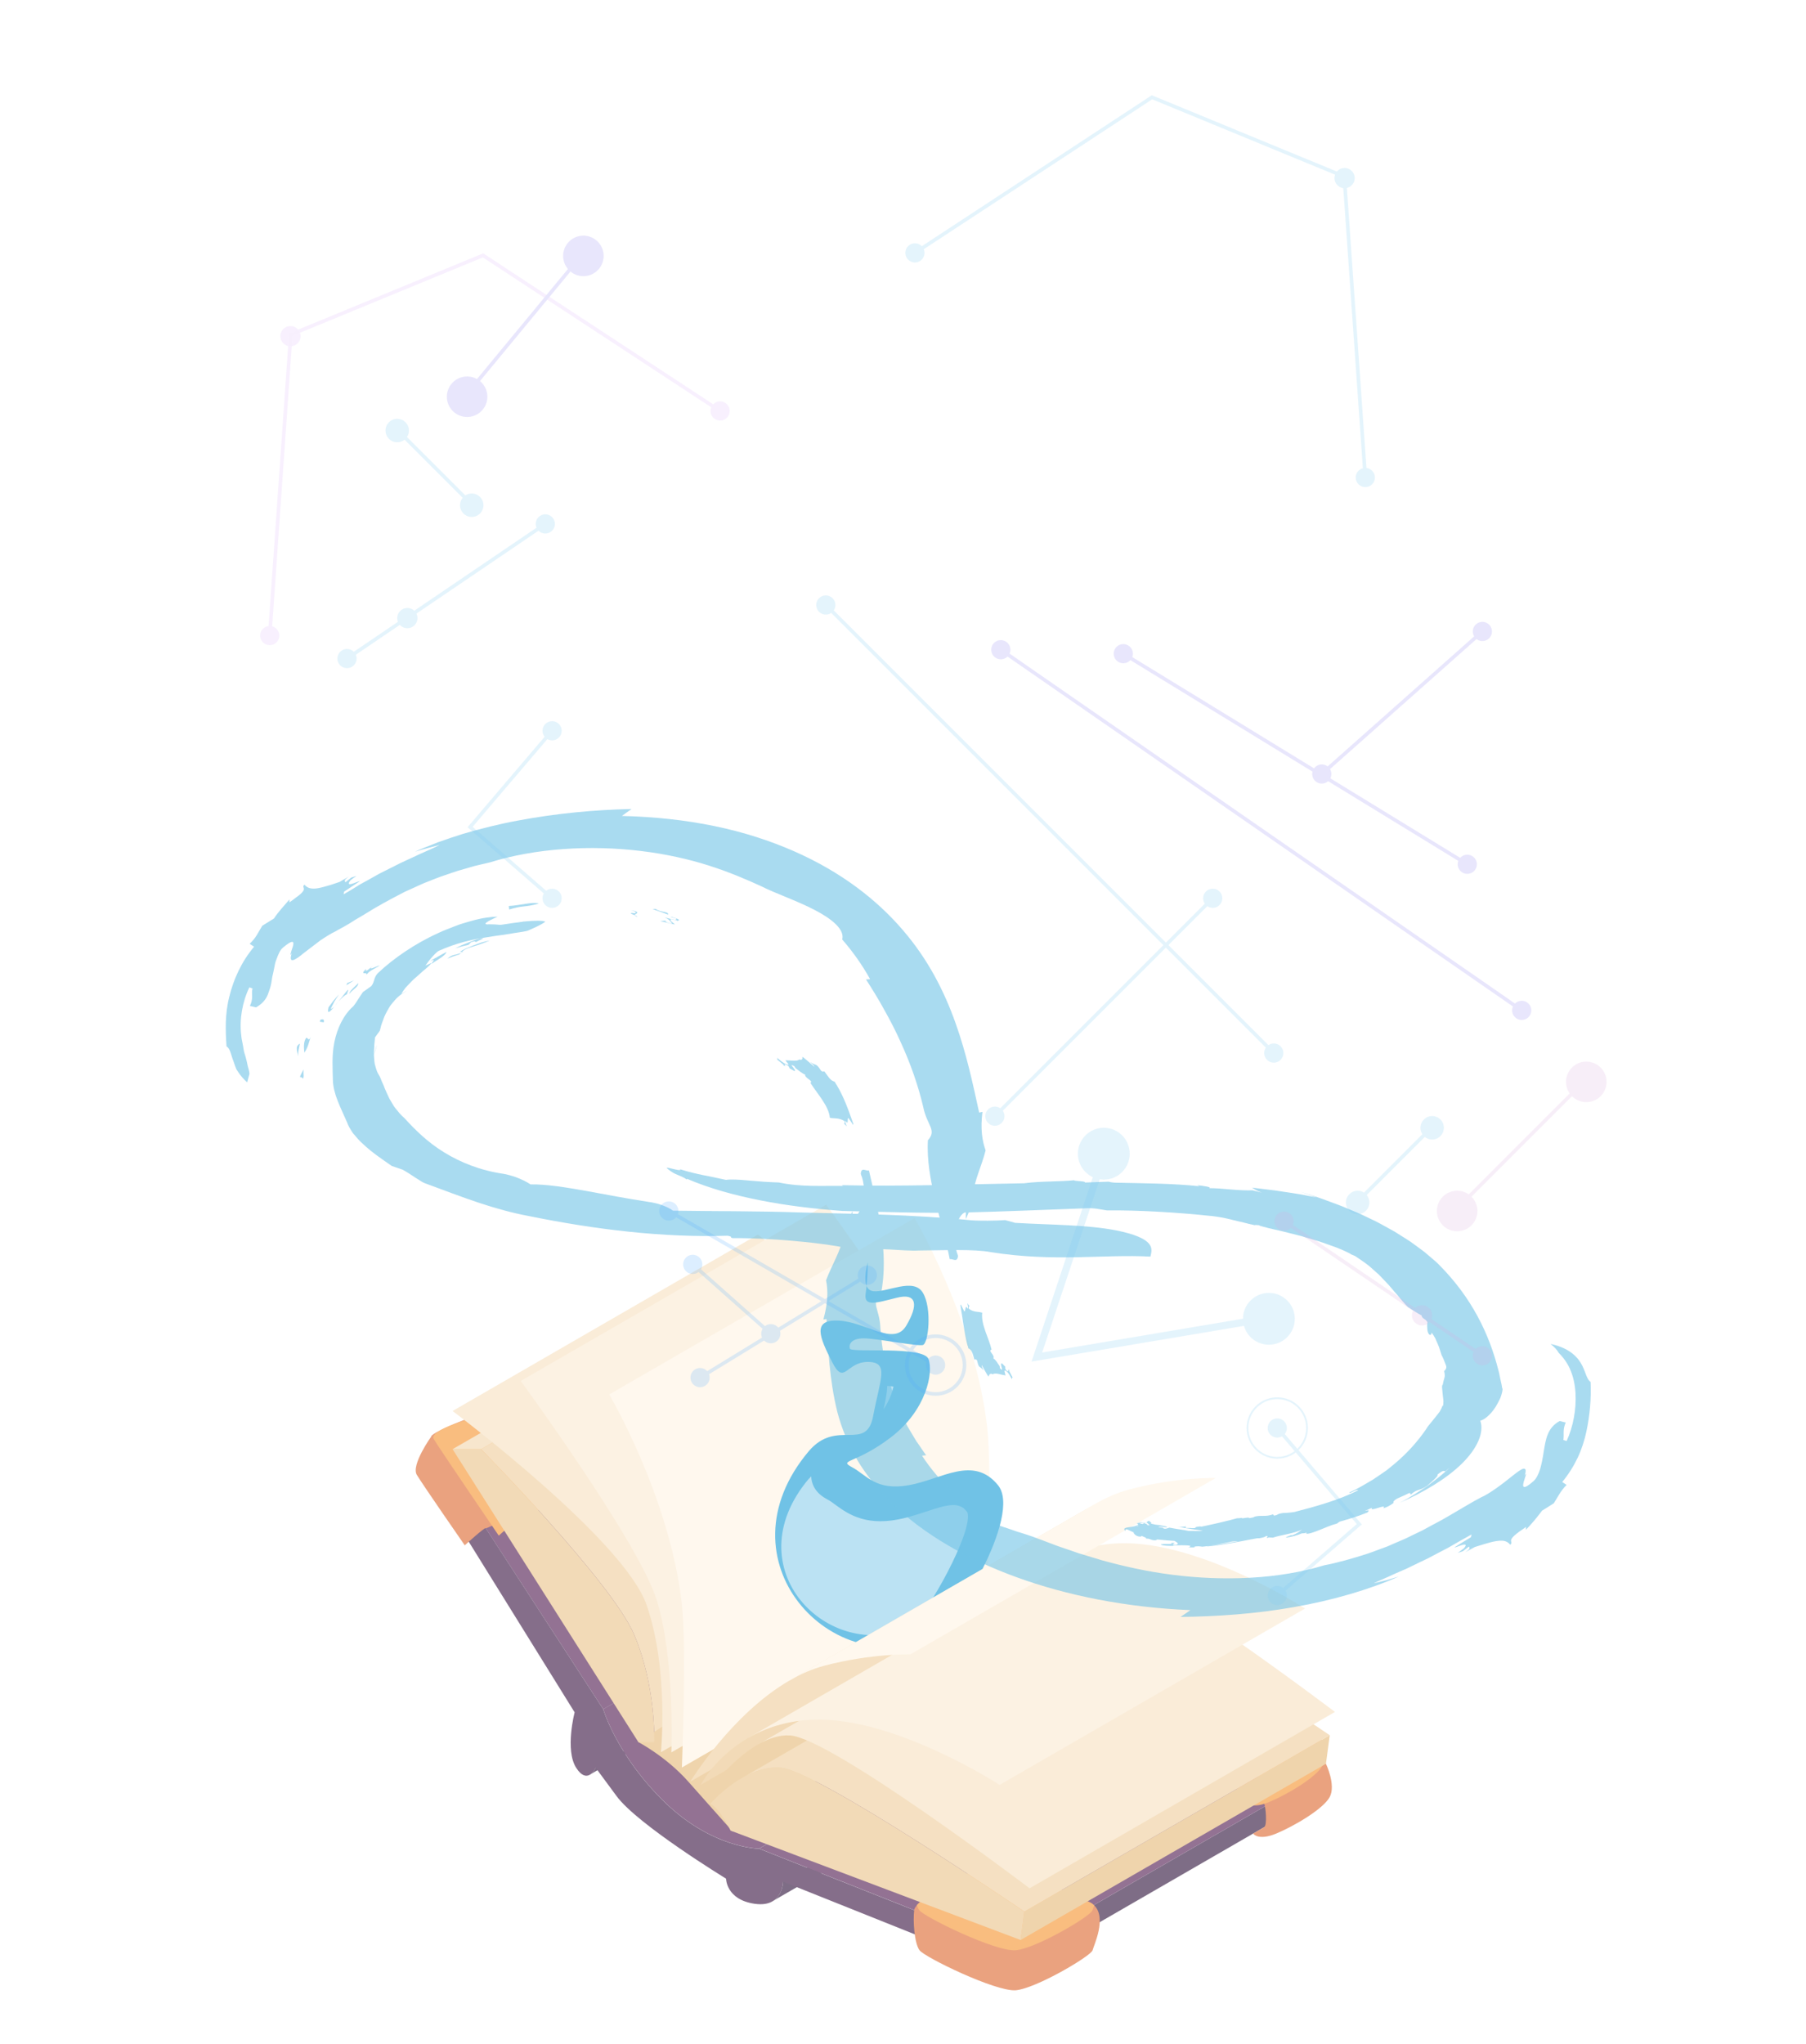 <svg width="501" height="567" viewBox="0 0 501 567" fill="none" xmlns="http://www.w3.org/2000/svg">
<g opacity="0.68" filter="url(#filter0_f_2058_204)">
<g clip-path="url(#clip0_2058_204)">
<path d="M163.615 492.226C164.634 491.637 165.251 490.296 165.251 490.296L249.962 441.377C249.962 441.377 249.346 442.717 248.327 443.307L163.615 492.226Z" fill="#42294D"/>
<path d="M214.281 527.341C217.23 525.653 217.23 521.873 217.23 521.873L301.942 472.954C301.942 472.954 301.942 476.706 298.993 478.422L214.281 527.341Z" fill="#42294D"/>
<path d="M280.63 547.258L281.729 540.932L366.441 492.039L365.342 498.338L280.63 547.258Z" fill="#42294D"/>
<path d="M281.729 540.931L210.583 512.732L295.294 463.84L366.441 492.039L281.729 540.931Z" fill="#603060"/>
<path d="M210.582 512.733C210.582 512.733 197.688 512.733 184.391 499.839C171.095 486.946 167.342 474.053 167.342 474.053L252.053 425.133C252.053 425.133 255.806 438.027 269.103 450.92C282.399 463.813 295.294 463.813 295.294 463.813L210.582 512.733Z" fill="#603060"/>
<path d="M167.342 474.079L121.179 402.992L205.891 354.073L252.053 425.16L167.342 474.079Z" fill="#603060"/>
<path d="M280.63 547.258L217.231 521.9C217.231 521.9 217.231 525.653 214.282 527.368C213.129 528.038 211.547 528.36 209.322 528.038C201.414 526.886 201.414 521.069 201.414 521.069C201.414 521.069 176.885 506.085 171.068 498.204L165.251 490.323C164.929 491.02 162.785 494.907 159.836 490.323C156.673 485.364 159.407 474.937 159.407 474.937L118.284 408.675L121.206 402.992L167.342 474.079C167.342 474.079 171.095 486.973 184.391 499.866C197.688 512.759 210.582 512.759 210.582 512.759L281.729 540.958L280.63 547.258Z" fill="#4C2B53"/>
<path d="M303.095 540.932C302.666 542.513 287.305 551.6 281.729 552.029C276.18 552.431 256.53 542.888 255.083 540.932C253.635 538.975 253.233 532.676 253.608 529.781C253.662 529.352 253.957 528.896 254.413 528.387C257.04 525.438 265.27 521.471 265.27 521.471L276.073 515.44C303.631 528.762 302.103 527.047 303.551 528.494C307.089 531.979 303.443 539.511 303.095 540.932Z" fill="#E07743"/>
<path d="M303.524 528.494C303.31 529.111 303.149 529.566 303.068 529.834C302.639 531.443 287.279 540.53 281.703 540.932C276.154 541.361 256.504 531.764 255.029 529.834C254.761 529.486 254.52 528.977 254.359 528.387C256.986 525.438 265.216 521.471 265.216 521.471L276.02 515.44C303.578 528.762 302.05 527.047 303.497 528.494H303.524Z" fill="#F69E44"/>
<path d="M339.258 494.183C339.258 494.183 350.276 499.437 350.678 500.161C351.08 500.885 351.616 506.246 350.678 506.809C349.74 507.345 347.622 508.578 347.622 508.578C347.622 508.578 349.016 510.642 354.002 508.578C358.988 506.514 367.111 501.742 368.88 498.419C370.65 495.095 367.835 489.224 367.835 489.224C367.835 489.224 349.257 477.269 345.906 479.923C342.555 482.577 339.258 494.21 339.258 494.21V494.183Z" fill="#E07743"/>
<path d="M337.274 485.445C337.274 485.445 348.292 490.699 348.694 491.423C349.096 492.146 349.633 497.507 348.694 498.07C347.756 498.633 345.638 499.839 345.638 499.839C345.638 499.839 347.032 501.903 352.018 499.839C357.005 497.775 365.127 493.004 366.897 489.68C368.666 486.356 365.851 480.486 365.851 480.486C365.851 480.486 347.273 468.531 343.923 471.185C340.572 473.838 337.274 485.472 337.274 485.472V485.445Z" fill="#F69E44"/>
<path d="M119.651 398.409C119.651 398.409 113.968 406.316 115.63 409.077C117.292 411.838 128.927 428.618 128.927 428.618C128.927 428.618 134.503 423.525 134.717 423.873C134.932 424.222 151.231 415.993 151.231 415.993C151.231 415.993 138.202 393.396 136.406 392.163C134.61 390.903 119.625 397.283 119.625 398.409H119.651Z" fill="#E07743"/>
<path d="M133.109 392.779C133.109 392.779 118.687 396.398 120.349 399.186C122.011 401.947 138.363 425.937 138.363 425.937C138.363 425.937 143.939 420.844 144.154 421.193C144.368 421.541 160.667 413.312 160.667 413.312C160.667 413.312 147.639 390.715 145.843 389.482C144.046 388.222 133.082 391.68 133.082 392.779H133.109Z" fill="#F69E44"/>
<path d="M181.47 483.22C181.47 483.22 182.086 467.834 175.867 453.279C169.621 438.723 133.458 401.947 133.458 401.947L218.169 353.054C218.169 353.054 254.332 389.858 260.579 404.386C266.825 418.914 266.181 434.327 266.181 434.327L181.47 483.247V483.22Z" fill="#F0D2A5"/>
<path d="M133.458 401.947H125.549L210.261 353.054H218.169L133.458 401.947Z" fill="#F3DBB6"/>
<path d="M197.018 470.192L177.127 483.22C177.127 483.22 184.821 487.241 190.959 494.183C197.098 501.099 203.184 507.934 203.184 507.934L284.169 459.122L263.554 438.509L197.018 470.219V470.192Z" fill="#E8C085"/>
<path d="M181.47 483.22H177.1L125.549 401.947H133.458C133.458 401.947 169.621 438.75 175.867 453.279C182.113 467.834 181.47 483.22 181.47 483.22Z" fill="#ECC995"/>
<path d="M183.346 486.008C183.346 486.008 185.625 463.304 179.379 445.184C173.133 427.037 125.549 391.359 125.549 391.359L210.261 342.439C210.261 342.439 257.844 378.144 264.09 396.264C270.336 414.411 268.058 437.088 268.058 437.088L183.346 486.008Z" fill="#F7E3C6"/>
<path d="M186.241 486.008C186.241 486.008 187.287 459.739 182.086 443.522C176.886 427.305 144.449 383.022 144.449 383.022L229.187 334.13C229.187 334.13 261.624 378.412 266.825 394.629C272.025 410.846 270.98 437.115 270.98 437.115L186.268 486.035L186.241 486.008Z" fill="#FBECD6"/>
<path d="M169.004 386.775C169.004 386.775 185.839 415.242 189.163 444.969C190.504 457.031 189.163 490.243 189.163 490.243L273.875 441.323C273.875 441.323 275.215 408.112 273.875 396.049C270.551 366.323 253.716 337.855 253.716 337.855L169.004 386.775Z" fill="#FFF5E6"/>
<g clip-path="url(#clip1_2058_204)">
<path d="M224.357 402.513C232.111 393.346 240.328 402.913 242.235 392.689C244.141 382.464 246.794 377.752 240.715 377.752C234.635 377.752 234.249 384.492 230.823 377.752C227.396 371.012 225.104 365.871 232.729 366.3C240.328 366.7 247.954 373.468 251.38 367.728C254.806 361.987 254.42 358.503 248.727 359.96C243.008 361.388 239.556 362.587 240.148 358.703C240.741 354.819 240.741 350.135 240.741 350.135C240.741 350.135 238.448 357.703 242.261 358.132C246.073 358.56 253.389 354.248 255.991 358.532C258.619 362.844 257.563 372.669 255.991 373.068C254.42 373.468 243.162 371.212 239.659 371.212C236.155 371.212 235.408 372.84 235.769 374.068C236.129 375.296 256.171 373.24 257.563 376.924C258.979 380.608 257.073 391.061 247.181 398.629C237.289 406.197 232.394 404.798 236.439 406.997C240.483 409.196 242.982 413.566 252.127 411.938C261.246 410.31 270.005 403.541 276.857 411.938C283.71 420.334 264.338 451.635 259.237 453.977C230.848 467.029 198.828 432.786 224.357 402.513Z" fill="#2DA6DA"/>
<path d="M224.434 410.139C224.641 409.91 224.847 409.682 225.027 409.482C225.207 413.566 228.453 415.336 229.715 415.993C232.343 417.421 236.156 421.934 244.219 421.934C248.675 421.934 252.668 420.649 256.79 419.306C259.65 418.364 262.355 417.45 264.441 417.45C265.806 417.45 267.017 417.793 268.357 419.449C270.134 424.475 257.383 447.666 252.591 451.293C229.896 461.488 203.362 435.042 224.409 410.11L224.434 410.139ZM245.12 390.833C245.636 388.548 246.074 386.406 246.125 384.407C246.743 384.435 247.31 384.492 247.851 384.578C247.542 386.12 246.769 388.376 245.12 390.861V390.833Z" fill="white" fill-opacity="0.53"/>
</g>
<path d="M219.053 466.092C202.942 475.393 191.469 494.184 191.469 494.184L276.18 445.264C276.18 445.264 287.654 426.501 303.765 417.199L219.053 466.119V466.092Z" fill="#F0D2A5"/>
<path d="M283.123 538.09L284.168 530.209L368.88 481.29L367.835 489.198L283.123 538.09Z" fill="#E8C085"/>
<path d="M284.169 530.21C284.169 530.21 226.801 491.128 216.614 490.297C212.7 489.975 208.92 491.369 205.757 493.192L290.468 444.272C293.658 442.45 297.438 441.056 301.325 441.377C311.512 442.208 368.88 481.29 368.88 481.29L284.169 530.21Z" fill="#F0D2A5"/>
<path d="M283.123 538.09L202.674 507.747C202.674 507.747 199.886 501.903 197.071 500.268C197.071 500.268 200.637 496.14 205.757 493.192C208.947 491.369 212.727 489.975 216.614 490.297C226.801 491.128 284.169 530.21 284.169 530.21L283.123 538.117V538.09Z" fill="#ECC995"/>
<path d="M207.553 482.04C198.278 487.402 194.364 495.068 194.364 495.068L279.075 446.148C279.075 446.148 282.989 438.482 292.265 433.121L207.553 482.04Z" fill="#ECC995"/>
<path d="M210.234 483.864C202.326 488.421 196.026 497.561 196.026 497.561L280.738 448.642C280.738 448.642 287.064 439.501 294.946 434.944L210.234 483.864Z" fill="#E8C085"/>
<path d="M285.617 523.75C285.617 523.75 230.527 481.96 219.107 481.344C216.105 481.183 213.076 482.228 210.261 483.864L294.973 434.944C297.787 433.309 300.817 432.264 303.819 432.424C315.239 433.041 370.328 474.83 370.328 474.83L285.617 523.75Z" fill="#F7E3C6"/>
<path d="M277.306 495.068C277.306 495.068 248.193 476.143 225.675 476.974C218.169 477.242 212.19 479.36 207.553 482.04L292.264 433.121C296.902 430.441 302.88 428.35 310.386 428.055C332.904 427.224 362.017 446.148 362.017 446.148L277.306 495.068Z" fill="#FBECD6"/>
<path d="M252.563 458.854C252.563 458.854 241.545 458.586 228.651 462.017C225.3 462.902 222.083 464.323 219.027 466.092L303.738 417.172C306.794 415.403 310.011 413.983 313.362 413.098C326.257 409.667 337.274 409.935 337.274 409.935L252.563 458.854Z" fill="#FFF5E6"/>
</g>
<g opacity="0.6">
<g clip-path="url(#clip2_2058_204)">
<path d="M135.421 256.359C136.807 256.368 137.6 256.388 138.849 256.526C140.737 256.216 143.449 255.86 145.813 255.558C148.228 255.334 150.365 255.291 151.252 255.608C151.246 255.787 150.051 256.448 148.831 257.045C148.22 257.349 147.56 257.613 147.035 257.857C146.51 258.102 146.076 258.265 145.848 258.279C144.739 258.49 143.684 258.66 142.674 258.795C141.683 258.977 140.734 259.134 139.789 259.27C138.861 259.416 137.88 259.494 136.997 259.653C136.077 259.804 135.168 259.948 134.259 260.092C130.537 260.681 126.635 261.567 121.836 263.675C121.383 263.839 120.778 264.451 120.079 265.215C119.743 265.605 119.336 266.015 119.006 266.469C118.684 266.928 118.352 267.393 118.004 267.838C118.004 267.838 118.841 267.481 119.769 267.043C119.276 267.659 118.611 268.297 117.812 268.943C117.395 269.262 117.018 269.616 116.631 269.976C116.235 270.332 115.818 270.699 115.401 271.067C114.495 271.785 113.826 272.591 113.072 273.348C112.291 274.101 111.809 274.906 111.349 275.65C112.259 275.105 112.259 275.105 112.925 274.808C111.97 275.291 110.961 275.961 110.108 276.795C109.7 277.216 109.304 277.669 108.915 278.138C108.515 278.612 108.13 279.108 107.863 279.623C107.253 280.658 106.654 281.735 106.318 282.807C106.132 283.344 105.901 283.867 105.756 284.38C105.63 284.891 105.496 285.398 105.369 285.871C105.127 286.255 104.876 286.585 104.641 286.887C104.432 287.192 104.22 287.471 104.016 287.755C103.998 288.633 103.804 289.506 103.816 290.377C103.79 291.25 103.649 292.141 103.752 293.028C103.817 293.917 103.829 294.837 104.135 295.743C104.254 296.201 104.408 296.668 104.574 297.128C104.748 297.593 105.036 298.052 105.313 298.516C105.518 298.914 105.69 299.342 105.849 299.786C106.057 300.223 106.26 300.681 106.459 301.161C106.79 302.13 107.286 303.122 107.763 304.164C107.962 304.692 108.317 305.189 108.603 305.707C108.918 306.218 109.192 306.753 109.577 307.242C110.365 308.221 111.104 309.219 112.173 310.104C115.143 313.364 118.595 316.804 123.206 319.624C127.77 322.441 133.348 324.664 139.582 325.562C140.093 325.638 140.677 325.769 141.3 325.946C141.935 326.106 142.607 326.323 143.282 326.567C144.608 327.089 146.014 327.73 147.17 328.507C151.729 328.45 157.009 329.333 162.633 330.329C168.217 331.339 174.213 332.501 179.482 333.292C181.44 333.547 182.945 333.966 184.094 334.434C185.274 334.884 186.098 335.384 186.704 335.795C197.962 335.968 210.122 335.883 221.934 336.291C237.066 336.705 252.631 336.811 269.347 338.456C271.653 338.656 276.334 338.597 278.845 338.416C279.771 338.671 280.698 338.926 281.616 339.176C291.558 339.757 301.363 339.676 309.541 341.246C312.334 341.8 314.358 342.397 315.813 343.03C317.28 343.646 318.172 344.282 318.707 344.919C319.77 346.178 319.405 347.403 319.142 348.54C312.74 348.178 305.95 348.577 298.714 348.706C291.462 348.826 283.748 348.704 274.946 347.309C270.168 346.399 261.941 346.808 255.22 346.845C249.423 347.1 243.881 345.774 238.351 346.985C232.139 345.09 215.739 343.36 203.185 343.399C202.275 343.154 203.494 343.055 201.846 342.748C183.854 343.322 164.951 340.998 146.761 337.298C142.105 336.435 137.366 335.122 132.633 333.534C127.892 331.94 123.108 330.127 118.107 328.274C117.011 328.019 113.994 325.644 111.65 324.413C110.664 324.075 109.657 323.749 108.684 323.394C105.99 321.535 103.06 319.539 100.837 317.428C99.653 316.404 98.765 315.308 97.915 314.306C97.198 313.247 96.601 312.246 96.289 311.324C94.46 307.093 92.422 303.422 92.343 299.507C92.299 296.587 91.986 292.817 92.765 289.021C93.532 285.243 95.291 281.477 98.024 279.089C98.58 278.485 99.751 276.473 100.675 275.169C101.446 274.617 102.217 274.064 103.007 273.511C103.998 272.246 103.61 271.182 104.827 269.914C109.051 265.905 115.121 261.708 121.523 258.822C122.281 258.433 123.101 258.116 123.894 257.795C124.695 257.479 125.475 257.175 126.245 256.877C127.739 256.268 129.321 255.842 130.737 255.444C133.559 254.615 136.144 254.283 138.037 254.244C137.029 254.757 133.117 256.392 135.366 256.4L135.421 256.359Z" fill="#2DA6DA"/>
<path d="M184.804 255.367C184.119 255.616 185.484 256.027 186.442 256.167C185.988 255.649 185.896 255.146 184.399 254.44L187.038 255.16C189.281 254.703 184.525 254.318 186.485 254.367C187.95 254.799 189 255.198 187.859 255.427C187.814 255.17 187.038 255.16 186.21 254.877C185.561 255.378 186.79 255.917 187.228 256.425C185.85 256.128 184.539 255.773 183.15 255.482C183.738 255.396 184.243 255.408 184.804 255.367Z" fill="#2DA6DA"/>
<path d="M175.097 253.206C175.437 253.244 175.781 253.26 176.106 253.326C176.427 253.17 176.371 253.016 176.128 252.864C175.875 252.718 175.409 252.607 174.944 252.484C175.491 252.569 175.9 252.635 176.185 252.714C176.457 252.811 176.62 252.892 176.709 252.968C176.886 253.119 176.758 253.252 176.583 253.382C176.216 253.633 175.664 253.873 176.758 254.286C176.878 254.148 176.335 253.944 175.812 253.739C175.296 253.539 174.781 253.388 175.106 253.21L175.097 253.206Z" fill="#2DA6DA"/>
<path d="M181.889 252.114C183.226 253.117 185.628 252.764 185.322 253.683C183.958 253.163 182.527 252.653 181.039 252.146C181.336 252.111 181.606 252.121 181.88 252.109L181.889 252.114Z" fill="#2DA6DA"/>
<path d="M145.305 255.52C143.812 256.215 144.573 255.864 141.878 256.522L145.695 255.49L145.303 255.531L145.305 255.52Z" fill="#2DA6DA"/>
<path d="M102.531 294.513C102.901 293.802 103.286 293.16 103.61 292.447C103.944 291.727 104.322 290.924 104.47 289.902C104.453 290.926 103.881 291.959 103.515 292.794C103.112 293.631 102.651 294.278 102.531 294.513Z" fill="#2DA6DA"/>
<path d="M108.391 314.842C107.914 314.981 108.424 315.604 107.34 314.893C107.186 314.426 108.757 314.494 106.863 313.51C107.318 313.979 107.886 314.393 108.391 314.842Z" fill="#2DA6DA"/>
<path d="M107.824 317.228L108.026 318.33C108.157 318.284 108.15 317.83 107.824 317.228Z" fill="#2DA6DA"/>
<path d="M128.48 263.995L128.153 263.988C128.052 264.076 127.956 264.19 127.863 264.283C128.057 264.2 128.251 264.117 128.489 263.999L128.48 263.995Z" fill="#2DA6DA"/>
<path d="M124.085 265.897C124.631 265.69 125.152 265.467 125.704 265.275L127.422 264.722C127.568 264.55 127.723 264.421 127.873 264.276C126.87 264.719 126.391 264.771 125.91 264.883C125.674 264.941 125.436 265.01 125.136 265.154C124.862 265.312 124.529 265.534 124.096 265.891L124.085 265.897Z" fill="#2DA6DA"/>
<path d="M127.566 263.966L128.153 263.988C129.073 263.145 130.21 262.84 131.424 262.47C132.031 262.286 132.677 262.099 133.374 261.832C134.081 261.571 134.93 261.295 135.83 260.854C135.018 261.03 134.221 261.226 133.428 261.45C132.686 261.703 131.951 261.971 131.251 262.249C130.551 262.526 129.87 262.802 129.236 263.08C128.626 263.374 128.089 263.684 127.564 263.977L127.566 263.966Z" fill="#2DA6DA"/>
<path d="M129.945 262.066L130.716 261.319C131.755 260.934 131.905 261.179 131.984 261.309C132.584 260.962 133.261 260.659 133.938 260.357C134.167 259.99 132.541 260.353 130.81 261.069C129.929 261.412 128.974 261.798 128.139 262.143C127.322 262.498 126.672 262.853 126.261 263.042L128.068 262.516C128.699 262.357 129.325 262.219 129.954 262.071L129.945 262.066Z" fill="#2DA6DA"/>
<path d="M149.446 250.623C149.446 250.623 149.376 250.644 149.336 250.657C149.376 250.644 149.414 250.641 149.454 250.628L149.446 250.623Z" fill="#2DA6DA"/>
<path d="M141.141 251.291L141.246 252.265C142.95 251.74 144.017 251.553 145.147 251.427C146.286 251.306 147.446 251.172 149.346 250.651C149.386 250.638 149.416 250.631 149.456 250.617C147.805 250.029 144.233 251.155 141.151 251.285L141.141 251.291Z" fill="#2DA6DA"/>
<path d="M119.824 267.294C120.311 266.906 120.85 266.585 121.35 266.277C121.83 265.971 122.26 265.683 122.631 265.411C123.36 264.883 123.762 264.397 123.879 264.027C123.055 264.415 122.351 264.86 121.578 265.277C120.83 265.709 120.02 266.118 119.289 266.56C121.421 265.758 119.657 266.845 119.816 267.289L119.824 267.294Z" fill="#2DA6DA"/>
<path d="M114.176 268.839C114.689 268.308 115.385 267.858 115.975 267.371L114.712 267.846C114.828 267.974 114.613 268.264 114.176 268.839Z" fill="#2DA6DA"/>
<path d="M114.711 267.846C114.604 267.723 114.093 267.842 113.369 268.397C113.782 268.198 114.256 268.022 114.711 267.846Z" fill="#2DA6DA"/>
<path d="M117.745 264.573C115.528 265.082 116.662 265.481 114.22 267.027C114.598 267.258 115.154 266.849 115.78 266.273C116.079 265.983 116.413 265.654 116.736 265.341C117.075 265.038 117.445 264.765 117.764 264.572L117.745 264.573Z" fill="#2DA6DA"/>
<path d="M108.567 271.55L107.237 271.986L108.151 272.356L108.567 271.55Z" fill="#2DA6DA"/>
<path d="M104.964 285.735C104.458 284.007 103.533 286.794 102.875 286.999C103.558 286.566 104.277 286.141 104.964 285.735Z" fill="#2DA6DA"/>
<path d="M104.268 273.143C104.764 273.004 105.251 272.859 105.755 272.724L105.524 272.311C106 271.832 106.633 271.066 107.464 270.743C107.096 270.409 106.576 270.777 105.98 271.346C105.42 271.923 104.716 272.66 104.26 273.139L104.268 273.143Z" fill="#2DA6DA"/>
<path d="M101.794 281.01C101.19 281.622 100.731 282.257 100.19 282.882L101.794 281.01Z" fill="#2DA6DA"/>
<path d="M105.3 267.827C104.99 267.635 100.45 270.197 104.539 266.998C103.772 267.626 102.841 268.378 102.275 268.842C101.7 269.3 101.356 269.431 101.536 268.732C99.412 270.875 102.404 269.147 101.534 270.664C102.042 269.376 103.939 268.72 105.29 267.833L105.3 267.827Z" fill="#2DA6DA"/>
<path d="M99.409 272.71C98.318 273.711 96.848 274.979 96.936 275.65C97.313 275.101 97.911 274.619 98.458 274.157C98.998 273.689 99.404 273.23 99.409 272.71Z" fill="#2DA6DA"/>
<path d="M96.075 273.279L98.224 271.892L96.346 272.645L96.075 273.279Z" fill="#2DA6DA"/>
<path d="M91.72 279.841L92.754 277.81C93.164 277.135 93.602 276.463 94.031 275.786L92.49 277.573C92.019 278.176 91.585 278.778 91.141 279.385C90.614 281.66 91.618 280.573 92.866 279.043C92.468 279.458 92.079 279.78 91.731 279.835L91.72 279.841Z" fill="#2DA6DA"/>
<path d="M96.238 275.77C96.372 275.361 96.479 274.948 96.632 274.538C96.366 274.458 95.184 276.232 93.919 277.753C94.87 276.745 95.78 275.859 96.246 275.775L96.238 275.77Z" fill="#2DA6DA"/>
<path d="M93.919 277.753C93.563 278.192 93.208 278.632 92.867 279.043C93.218 278.674 93.563 278.241 93.919 277.753Z" fill="#2DA6DA"/>
<path d="M98.678 302.629C98.298 301.619 98.142 300.568 97.927 299.531C97.843 300.76 98.041 301.738 98.678 302.629Z" fill="#2DA6DA"/>
<path d="M88.945 282.789L88.693 283.374L89.812 283.557C90.094 282.37 89.173 282.824 88.945 282.789Z" fill="#2DA6DA"/>
<path d="M84.987 287.815C84.052 288.93 84.332 291.1 84.44 291.964C84.911 291.263 85.247 290.533 85.513 289.774C85.79 289.009 85.943 288.209 86.323 287.346C85.637 289.079 85.463 287.872 84.978 287.81L84.987 287.815Z" fill="#2DA6DA"/>
<path d="M82.638 293.053L82.819 291.272L83.191 289.467C82.44 289.861 82.302 290.39 82.335 291.005C82.357 291.626 82.669 292.304 82.638 293.053Z" fill="#2DA6DA"/>
<path d="M83.217 298.63C83.378 298.918 83.715 298.626 84.039 299.19C84.253 298.9 84.269 298.472 84.216 298.015C84.192 297.551 84.176 297.043 84.23 296.612C83.887 297.278 83.475 297.964 83.217 298.63Z" fill="#2DA6DA"/>
<path d="M106.402 270.263C105.583 271.165 104.812 271.961 104.183 272.754C104.829 272.166 105.575 271.599 106.247 271.025C106.946 270.456 107.582 269.874 108.368 269.342C108.023 269.484 107.677 269.625 107.331 269.766C107.011 269.921 106.699 270.082 106.402 270.263Z" fill="#2DA6DA"/>
<path d="M400.962 408.075L402.166 407.018C400.459 408.794 398.19 410.465 395.974 412.154C393.532 413.749 391.111 415.381 388.359 416.784C394.758 414.007 401.297 410.154 405.573 405.92C409.867 401.695 411.759 397.276 410.641 394.04C412.121 393.751 414.267 391.547 415.387 389.359C415.688 388.814 415.969 388.271 416.207 387.764C416.387 387.26 416.532 386.796 416.637 386.394C416.846 385.59 416.883 385.052 416.71 385.025C416.624 384.197 416.392 383.394 416.228 382.582C416.026 381.772 415.949 380.948 415.696 380.158C415.983 381.26 416.066 382.402 416.294 383.519C416.057 382.398 415.964 381.261 415.696 380.158C413.133 370.04 408.333 359.994 399.222 350.817C398.634 350.162 397.717 349.462 396.762 348.619C396.278 348.205 395.763 347.762 395.222 347.303C394.63 346.865 394.013 346.411 393.382 345.937C392.739 345.469 392.072 344.986 391.398 344.488C390.703 344.001 389.919 343.537 389.159 343.049C388.388 342.567 387.611 342.07 386.823 341.579C385.974 341.113 385.125 340.647 384.286 340.175C383.427 339.716 382.601 339.227 381.71 338.785C380.808 338.35 379.915 337.919 379.028 337.505C377.301 336.629 375.443 335.897 373.741 335.182C372.062 334.444 370.367 333.843 368.86 333.289C367.363 332.729 366.033 332.229 364.865 331.859C363.523 331.425 362.189 330.995 360.827 330.562C362.285 331.079 363.743 331.596 365.201 332.114C363.627 331.813 362.097 331.526 360.584 331.249C359.071 330.971 357.532 330.776 356.057 330.545C353.13 330.06 350.144 329.784 347.317 329.417C348.083 329.823 348.073 330.073 350.045 330.797L347.422 330.146C345.907 330.221 343.649 330.11 341.417 329.916C339.208 329.699 336.929 329.551 335.419 329.555C336.262 329.263 334.069 328.959 332.109 328.715L332.753 329.026C325.34 328.214 316.351 328.195 309.572 328.041C308.629 328.019 307.971 327.882 307.582 327.755C305.357 327.821 303.148 327.896 300.935 327.994C301.62 327.501 295.679 327.575 298.898 327.268C293.789 327.846 288.979 327.551 284.13 328.195C267.536 328.469 250.118 329.131 233.55 328.727L233.848 328.936C228.044 328.833 222.403 329.3 216.044 327.977C214.757 327.939 213.346 327.866 211.928 327.778C210.525 327.661 209.103 327.546 207.763 327.441C205.121 327.182 202.728 327.041 201.375 327.257C196.111 326.043 193.615 325.855 188.675 324.317C188.973 324.769 187.684 324.451 186.536 324.177C185.36 323.9 184.494 323.668 185.297 324.277C187.554 326.115 188.382 325.706 190.518 327.145L190.617 326.971C196.624 329.551 203.524 331.478 210.809 332.911C218.09 334.365 225.784 335.278 233.623 335.874C244.372 336.106 255.813 336.543 266.808 336.322C278.677 336.044 291.34 335.484 301.272 335.134C303.647 335.021 305.171 335.439 307.022 335.717C315.983 335.635 327.035 336.297 336.149 337.288C335.976 337.261 335.822 337.233 335.722 337.212C336.932 337.363 338.052 337.535 339.105 337.718C340.156 337.911 341.11 338.17 342.079 338.4C343.037 338.637 344.006 338.868 345.004 339.092C345.977 339.349 346.98 339.599 348.09 339.827C348.191 339.69 348.885 339.836 349.288 339.837C349.308 339.933 349.749 340.079 350.492 340.264C351.212 340.473 352.242 340.727 353.483 341.005C354.724 341.284 356.184 341.592 357.653 342.002C359.133 342.406 360.821 342.748 362.339 343.247C363.88 343.723 365.495 344.157 366.92 344.651C368.343 345.156 369.677 345.634 370.844 346.053C373.08 346.966 374.611 347.692 374.812 347.918C375.213 348.076 375.642 348.238 376.015 348.442C377.608 349.532 379.273 350.59 380.577 351.817C381.251 352.413 381.915 353.015 382.589 353.611C383.183 354.234 383.777 354.857 384.362 355.475C385.597 356.674 386.494 357.97 387.587 359.124C388.587 360.322 389.5 361.482 390.559 362.519C391.818 363.295 393.122 364.23 394.353 364.855C394.469 365.822 395.441 365.69 395.985 366.722C395.85 367.532 395.912 368.189 395.959 368.727C396.007 369.265 396.145 369.673 396.312 369.928C396.646 370.437 397.1 370.371 397.136 369.589C397.489 370.097 397.832 370.611 398.126 371.134C398.362 371.671 398.597 372.208 398.826 372.73C399.319 373.781 399.547 374.849 399.895 375.829C400.395 376.701 400.681 377.609 401.061 378.521C401.41 379.295 401.145 379.799 400.619 380.298C400.857 381.311 400.814 381.687 400.719 382.083C400.636 382.473 400.442 382.897 400.251 384.002C399.817 384.311 400.165 385.632 400.242 387.002C400.289 387.686 400.468 388.373 400.416 388.94C400.394 389.499 400.348 389.935 400.243 390.093L400.236 389.736C400.01 390.384 399.72 390.971 399.387 391.533C398.981 392.09 398.552 392.62 398.135 393.134C397.7 393.649 397.348 394.164 396.873 394.692C396.416 395.219 395.993 395.766 395.644 396.367C393.374 399.667 390.469 403.003 386.802 406.056L385.414 407.189L384.725 407.752L383.948 408.289C382.905 408.989 381.923 409.711 380.865 410.39C379.748 411.035 378.651 411.679 377.574 412.31C376.488 412.937 375.371 413.484 374.239 414.011C374.419 414.199 374.889 413.948 375.389 413.689C375.88 413.425 376.409 413.158 376.795 413.345C371.532 416.012 365.26 417.78 359.145 419.36C357.983 419.553 356.536 419.666 355.987 419.641C353.979 419.942 354.902 420.122 353.444 420.388L353.129 420.023C351.099 420.786 349.978 420.175 348.038 420.661C347.956 420.844 347.235 420.988 346.524 421.076C346.468 420.63 344.36 421.408 344.452 420.975L344.435 421.014C344.005 421.057 343.701 421.125 343.18 421.104C342.763 421.228 340.597 421.815 338.322 422.339C336.063 422.872 333.763 423.332 333.311 423.436L332.929 423.374C331.735 423.439 331.147 423.769 331.797 423.852L330.363 423.851L330.538 423.818C330.059 423.822 329.591 423.819 329.124 423.805C328.88 423.761 328.677 423.547 329.147 423.344C328.301 423.5 327.364 423.592 326.666 423.469C328.622 423.832 331.296 424.219 333.668 424.567C332.597 424.776 330.862 424.577 329.772 424.641C329.178 424.505 328.292 424.334 327.294 424.208C326.361 424.035 325.279 423.909 324.47 423.722C324.078 423.714 323.454 424.23 322.736 423.913C322.569 423.512 321.77 423.817 321.291 423.48C322.229 423.377 322.867 423.575 323.734 423.649C323.803 423.239 321.94 423.173 321.473 422.965C321.296 423.008 320.908 422.93 320.443 422.857C319.971 422.779 319.614 422.633 319.186 422.617C319.542 422.47 319.466 422.378 319.286 422.286C319.185 422.179 318.997 422.083 318.975 421.949C318.663 421.817 318.467 421.862 318.322 422.033C318.174 422.119 318.102 422.199 318.113 422.29C318.172 422.373 318.297 422.457 318.422 422.541C318.641 422.717 318.834 422.889 318.334 423.002C318.458 422.745 317.544 422.57 317.356 422.425C317.029 422.614 317.308 422.677 316.815 422.757C316.477 422.562 315.949 422.525 316.155 422.279C316.307 422.27 316.337 422.36 316.392 422.416C316.329 422.355 316.556 422.34 316.858 422.332C317.189 422.316 317.689 422.301 318.181 422.281C318.79 422.231 319.235 422.208 319.63 422.156C320.024 422.104 320.201 422.06 319.95 422.049C319.925 422.181 318.689 422.27 317.771 422.263C317.556 422.261 317.265 422.263 317.079 422.253C316.923 422.236 316.757 422.225 316.598 422.219C316.44 422.212 316.301 422.205 316.216 422.205C316.115 422.195 316.064 422.166 316.117 422.233C316.126 422.335 315.921 422.375 315.717 422.415C315.504 422.451 315.32 422.478 315.373 422.594C315.607 422.596 315.833 422.592 316.05 422.584C316.074 422.658 316.059 422.735 316.024 422.824C315.998 422.906 315.984 422.983 315.933 423.051C315.83 423.199 315.638 423.319 315.438 423.337C315.058 423.118 316.241 423.107 317.18 423.053C317.705 423.004 318.239 422.959 318.553 422.934C318.899 422.89 319.055 422.858 318.756 422.856L319.009 423.051C318.866 423.065 318.697 423.065 318.492 423.057C318.317 423.041 318.165 423.002 318.013 422.962C317.711 422.873 317.395 422.764 317.504 422.583C317.213 422.78 316.802 422.677 316.42 422.614L316.426 422.533C316.12 422.466 315.892 422.236 315.538 422.519C316.121 422.953 315.115 423.309 313.909 423.488C312.698 423.69 311.243 423.701 312.196 424.653C312.161 424.097 312.454 424.084 312.824 424.261C312.993 424.359 313.261 424.477 313.565 424.604C313.88 424.725 314.116 424.91 314.492 425.005C314.454 425.105 314.499 425.265 314.676 425.464C314.854 425.664 315.133 425.923 315.678 426.115C316.724 426.33 316.452 426.088 316.758 426.009C317.157 426.276 318.29 426.529 317.894 426.787C318.993 426.63 319.137 427.2 320.315 427.223C321.363 427.183 320.352 427.074 321.118 426.993C321.846 427.061 322.711 427.147 323.549 427.229C324.401 427.283 325.216 427.339 325.815 427.393C326.168 427.658 327.458 428.123 326.218 428.526C323.853 428.438 327.388 427.9 324.898 427.923C325.68 428.544 322.656 428.027 321.984 428.405C322.613 428.744 324.246 428.787 325.621 428.754L325.383 428.677C325.999 428.643 326.916 428.601 327.826 428.603C328.737 428.594 329.651 428.622 330.26 428.768C329.892 428.981 330.417 429.126 329.504 429.195C330.057 429.197 330.618 429.205 331.183 429.191C331.413 429.117 331.653 429.036 331.189 429.012C332.033 428.817 332.799 428.883 333.381 428.975C333.447 429.074 335.752 428.738 337.96 428.322C340.176 427.911 342.291 427.441 342.154 427.52C343.361 427.389 343.646 427.663 344.829 427.312C344.894 427.216 342.005 427.762 339.27 428.19C336.532 428.629 333.944 428.972 334.767 428.887C335.263 428.991 338.781 428.492 342.189 427.88C345.62 427.294 348.931 426.505 349.334 426.652C350.226 426.498 351.297 426.241 351.048 426.072C352.571 425.905 350.665 426.557 351.779 426.567C351.796 426.528 351.665 426.477 352.021 426.427C352.391 426.458 352.745 426.468 353.116 426.488C355.391 425.721 358.981 425.336 361.203 424.258C360.611 424.658 359.989 425.261 358.463 425.84L358.142 425.801C357.94 425.927 356.641 426.296 356.745 426.49C358.323 426.282 359.638 425.922 361.135 425.302C361.449 425.277 361.823 425.237 362.086 425.231C362.063 425.205 362.027 425.197 362.025 425.159C362.609 425.143 362.565 425.179 362.409 425.308C362.386 425.331 362.363 425.354 362.321 425.378C362.937 425.539 364.404 425.024 366.019 424.375C367.642 423.73 369.396 422.942 370.83 422.602C371.536 422.243 370.834 422.483 371.709 422.026C374.545 421.218 376.55 420.636 379.334 419.507C379.937 418.905 379.882 418.801 378.604 419.06C379.303 418.783 379.961 418.482 380.636 418.19C380.101 418.879 381.191 418.571 382.248 418.244C383.295 417.913 384.345 417.57 383.75 418.333C384.115 418.239 384.621 418.045 385.139 417.785C385.63 417.521 386.153 417.19 386.603 416.842C386.506 416.664 386.345 416.376 387.633 415.623C389.692 414.707 389.224 414.948 390.879 414.139C391.495 414.057 391.109 414.455 391.386 414.53C393.163 412.879 393.928 413.54 395.921 412.087C397.006 411.119 399.264 409.26 398.725 409.034C400.229 407.786 400.596 407.876 400.974 408.155L400.962 408.075Z" fill="#2DA6DA"/>
<path d="M268.507 373.324L268.497 373.476L268.635 373.981C269.612 374.363 269.891 375.558 270.297 377.118C270.533 377.06 270.729 376.869 271.057 377.363C271.642 379.854 271.599 378.552 272.866 380.122C272.618 379.602 272.254 378.954 272.361 378.639C272.965 379.705 273.519 380.779 274.192 381.825C274.404 381.253 274.724 380.757 275.372 381.192C276.12 380.614 277.769 381.359 278.947 381.479C278.77 380.879 278.647 380.394 278.666 380.149C279.094 380.117 279.555 380.602 279.976 381.246C280.242 381.668 280.505 382.16 280.719 382.612C280.708 382.326 280.688 382.035 280.927 382.111L279.927 380.221C279.991 380.135 280.086 380.178 280.219 380.267L279.737 379.843L279.7 380.284C279.59 380.464 279.333 380.242 279.083 380.025C278.753 379.543 278.873 379.356 278.87 379.075L277.966 378.164C277.064 377.972 278.838 380.966 277.386 379.483L277.315 378.919C276.778 378.196 276.289 377.171 275.566 376.778C276.064 375.789 273.978 374.73 275.06 374.32C274.378 371.202 272.084 367.445 272.477 364.107C271.543 363.738 270 364.064 268.69 362.918C268.746 362.622 268.762 362.193 268.977 362.293L268.315 361.437C268.456 361.98 268.687 362.637 268.445 362.971C267.702 361.557 267.953 363.782 267.493 363.736L266.542 361.787L266.433 362.065C267.079 365.759 267.445 369.547 268.401 373.238L268.48 373.32L268.507 373.324Z" fill="#2DA6DA"/>
<path d="M272.534 308.397L271.625 308.59C269.928 300.859 268.169 292.422 265.075 283.762C261.997 275.112 257.556 266.186 250.379 257.882C243.247 249.592 233.401 241.864 220.222 236.08C213.661 233.205 206.292 230.788 198.187 229.126C190.123 227.451 181.438 226.525 172.522 226.317C173.407 225.66 174.298 225.019 175.204 224.398C165.173 224.581 154.241 225.605 143.726 227.588C138.462 228.54 133.315 229.863 128.469 231.275C126.064 232.039 123.721 232.816 121.476 233.625C120.38 234.062 119.294 234.494 118.219 234.92C117.161 235.355 116.101 235.752 115.127 236.237C116.24 235.857 117.4 235.578 118.538 235.262L121.967 234.346C120.589 235.083 118.607 235.934 116.354 236.933C114.16 238.014 111.559 239.067 109.093 240.393C107.845 241.035 106.547 241.648 105.289 242.297C104.098 242.984 102.882 243.657 101.698 244.311C101.101 244.636 100.515 244.955 99.94 245.267C99.398 245.599 98.865 245.936 98.345 246.256C97.304 246.896 96.288 247.502 95.321 248.051L95.453 247.312C100.381 244.038 100.341 244.197 99.091 244.607C97.954 245.058 95.834 245.95 97.2 244.196C97.697 243.753 98.333 243.366 98.891 242.947L97.443 243.412C96.866 243.833 96.366 244.287 95.836 244.711C95.725 244.404 95.115 244.258 96.826 243.105C95.926 243.595 95.088 244.108 94.213 244.613C92.453 245.239 91.017 245.688 89.855 245.978C88.719 246.283 87.871 246.451 87.164 246.468C85.768 246.514 85.06 246.044 84.436 245.38C83.843 245.938 84.4 246.162 84.281 246.738C84.226 247.023 83.995 247.401 83.374 247.954C83.068 248.228 82.66 248.552 82.129 248.927C81.634 249.31 81.04 249.77 80.294 250.288L80.299 249.476C78.787 251.256 77.149 252.962 76.001 254.756L72.769 256.759C71.549 258.683 71.165 259.957 69.262 261.778L70.487 262.583C67.01 266.707 64.793 271.595 63.623 276.407C62.365 281.24 62.553 285.959 62.834 290.196C63.922 290.934 64.034 292.508 64.77 294.356C64.925 294.822 65.094 295.309 65.271 295.813C65.364 296.061 65.455 296.321 65.576 296.573C65.726 296.818 65.895 297.061 66.054 297.311C66.718 298.303 67.533 299.296 68.576 300.215C68.767 299.412 68.983 298.625 69.207 297.842C69.151 297.201 68.987 296.486 68.73 295.717C68.581 294.926 68.398 294.066 68.139 293.162C67.999 292.716 67.863 292.248 67.718 291.776C67.593 291.302 67.55 290.79 67.45 290.282C67.306 289.263 66.98 288.222 66.916 287.127C66.368 282.772 67.242 277.839 69.173 273.856L70.051 274.168C69.827 275 69.938 275.697 69.946 276.443C69.935 277.191 69.831 277.983 69.316 279.012C69.852 279.151 70.437 279.282 71.021 279.412C72.72 278.471 73.798 277.195 74.335 275.753C74.557 275.03 74.91 274.261 75.082 273.459C75.299 272.66 75.382 271.832 75.522 271.001C75.727 270.17 75.894 269.342 76.059 268.525C76.205 267.709 76.345 266.926 76.641 266.209C77.168 264.773 77.662 263.562 78.394 262.914C81.596 260.188 81.617 261.308 81.2 262.66C80.939 263.337 80.717 264.109 80.619 264.527C80.51 264.951 80.54 265.041 80.939 264.371C79.91 267.56 81.878 266.336 84.418 264.226C85.768 263.193 87.413 261.941 88.915 260.801C90.538 259.718 92.046 258.788 93.041 258.341C93.336 258.17 93.65 257.999 93.948 257.818C94.281 257.645 94.616 257.461 94.959 257.282C95.64 256.909 96.325 256.514 97.014 256.096C97.72 255.689 98.345 255.211 99.121 254.782C99.879 254.344 100.659 253.894 101.426 253.412C104.465 251.493 108.043 249.544 111.765 247.629C112.208 247.374 112.707 247.163 113.209 246.942L114.676 246.28C115.669 245.844 116.604 245.362 117.631 244.945C119.733 244.151 121.742 243.255 123.894 242.588C124.955 242.239 125.975 241.854 127.021 241.534C128.073 241.229 129.115 240.93 130.127 240.638C130.633 240.492 131.139 240.346 131.626 240.202C132.136 240.083 132.627 239.965 133.119 239.847C134.099 239.622 135.052 239.394 135.965 239.179C141.96 237.299 149.031 236.016 156.293 235.501C163.558 234.974 170.98 235.196 177.862 236.042C184.764 236.876 191.119 238.318 196.609 240.065C202.136 241.82 206.975 243.883 211.184 245.814C215.029 247.779 221.073 249.82 225.943 252.364C230.808 254.881 234.382 257.832 233.634 260.575C236.681 264.074 239.259 267.764 241.372 271.587L240.242 271.665C241.975 274.381 243.723 277.166 245.304 280.086C246.936 282.987 248.478 285.969 249.832 289.002C252.62 295.039 254.765 301.253 256.126 307.1C257.174 312.231 259.978 313.411 257.41 316.26C256.766 326.971 261.485 338.965 263.463 349.256C264.372 349.063 265.556 350.33 265.759 348.33C263.795 343.231 265.47 336.753 267.944 336.173L267.916 338.189L269.569 334.338L268.542 332.2C269.102 331.525 269.55 331.188 269.945 331.087C270.439 327.066 272.339 323.345 273.415 319.076C272.439 316.323 271.948 313.095 272.542 308.402L272.534 308.397Z" fill="#2DA6DA"/>
<path d="M231.878 300.645L231.842 300.49L231.512 300.008C230.326 299.737 229.752 298.566 228.65 297.115C228.437 297.199 228.313 297.407 227.759 296.966C226.999 295.785 226.712 295.522 226.393 295.374C226.083 295.231 225.752 295.198 224.733 294.538C225.226 295.004 225.887 295.569 225.911 295.887C224.804 294.955 223.787 293.991 222.598 293.098C222.649 293.663 222.562 294.172 221.684 293.86C221.187 294.498 219.117 294.044 217.857 294.108C218.329 294.636 218.669 295.063 218.775 295.295C218.345 295.387 217.64 295.004 216.915 294.476C216.881 294.554 216.846 294.643 216.869 294.766C216.854 294.648 216.89 294.559 216.915 294.476C216.437 294.128 215.943 293.721 215.51 293.337C215.666 293.598 215.804 293.86 215.538 293.828L217.45 295.406C217.434 295.494 217.307 295.469 217.132 295.405L217.831 295.723L217.665 295.311C217.69 295.131 218.062 295.297 218.415 295.464C218.966 295.867 218.901 296.061 219.039 296.323L220.344 297.052C221.344 297.119 218.261 294.548 220.377 295.745L220.682 296.262C221.542 296.868 222.508 297.754 223.35 298.058C223.206 299.057 225.782 299.814 224.81 300.336C226.603 303.232 229.924 306.719 230.204 310.019C231.234 310.322 232.71 309.909 234.307 310.977C234.297 311.275 234.355 311.71 234.11 311.617L234.928 312.443C234.701 311.91 234.367 311.255 234.554 310.913C235.548 312.289 234.919 310.077 235.356 310.098C235.847 310.722 236.23 311.369 236.661 312.008L236.724 311.728C235.418 308.053 234.155 304.295 231.982 300.741L231.863 300.673L231.878 300.645Z" fill="#2DA6DA"/>
<path d="M228.353 365.994L229.272 365.844C229.722 373.817 230.051 382.571 232.261 391.547C233.427 396.053 235.263 400.544 237.803 404.93C240.402 409.301 243.849 413.505 247.983 417.498C264.636 433.401 294.57 445.11 330.222 446.592C329.31 447.245 328.416 447.849 327.481 448.477C337.459 448.373 348.384 447.636 359.023 445.737C369.655 443.882 379.893 440.888 387.977 437.294C386.834 437.632 385.698 437.985 384.559 438.301L381.069 439.145C382.488 438.444 384.524 437.648 386.762 436.581C387.901 436.07 389.109 435.538 390.373 435.003C391.585 434.401 392.846 433.791 394.135 433.173C394.785 432.866 395.434 432.56 396.083 432.253C396.726 431.931 397.326 431.584 397.961 431.257C399.213 430.593 400.452 429.946 401.678 429.316C402.838 428.647 403.975 427.99 405.069 427.368C406.154 426.741 407.255 426.184 408.199 425.61C408.151 425.862 408.119 426.124 408.044 426.372C402.831 429.519 403.031 429.452 404.222 429.008C405.384 428.571 407.58 427.723 406.088 429.452L404.411 430.723L405.815 430.244L407.494 428.963C407.594 429.276 408.176 429.417 406.432 430.551L409.121 429.087C410.93 428.501 412.378 428.084 413.525 427.773C414.679 427.478 415.594 427.349 416.293 427.326C417.706 427.291 418.382 427.778 418.966 428.456C419.597 427.896 419.05 427.666 419.208 427.087C419.291 426.795 419.55 426.421 420.155 425.858C420.778 425.293 421.8 424.557 423.35 423.506L423.289 424.322C425.003 422.562 426.461 420.764 427.793 418.99C428.868 418.321 429.989 417.654 431.032 416.955C432.313 415.005 432.753 413.727 434.581 411.862L433.375 411.056C435.094 408.971 436.533 406.687 437.659 404.321C438.775 401.96 439.555 399.49 440.058 397.141C441.073 392.41 441.439 387.78 441.241 383.31C440.155 382.513 439.968 380.885 438.941 378.795C438.407 377.757 437.652 376.603 436.297 375.493C434.951 374.388 432.903 373.327 430.138 372.777C431.152 373.557 431.953 374.372 432.383 375.216C433.725 376.539 434.942 378.226 435.711 380.143C436.5 382.058 436.928 384.191 437.057 386.418C437.314 390.873 436.421 395.71 434.591 399.703L433.692 399.403C433.942 397.746 433.427 396.61 434.343 394.559L432.658 394.147C429.206 396.022 428.81 399.285 428.24 402.618C428.007 404.284 427.667 405.973 427.258 407.428C426.803 408.881 426.208 410.082 425.492 410.74C423.953 412.126 423.146 412.524 422.772 412.417C422.426 412.315 422.515 411.697 422.693 411.009C423.087 409.631 423.782 407.952 422.945 409.294C423.503 407.694 423.192 407.21 422.541 407.381C421.86 407.56 420.781 408.397 419.446 409.451C416.844 411.587 412.928 414.472 410.854 415.318C408.346 416.62 405.581 418.333 402.439 420.156C401.666 420.622 400.848 421.075 400.026 421.549C399.205 422.024 398.245 422.48 397.365 422.969C396.465 423.459 395.565 423.949 394.644 424.452C393.666 424.909 392.705 425.376 391.733 425.849C389.853 426.856 387.705 427.648 385.703 428.56L384.935 428.896L384.139 429.19L382.555 429.772C381.499 430.148 380.479 430.581 379.42 430.919C375.174 432.287 371.012 433.461 367.305 434.168C361.289 436.011 354.176 437.221 346.873 437.603C339.574 438.013 332.118 437.674 325.144 436.775C318.13 435.888 311.686 434.419 305.689 432.77C304.214 432.344 302.81 431.886 301.389 431.468C300.68 431.253 299.979 431.043 299.287 430.838C298.628 430.603 297.959 430.375 297.309 430.146C295.987 429.699 294.702 429.261 293.443 428.827C292.229 428.357 291.049 427.907 289.873 427.484C289.335 427.258 288.756 427.046 288.14 426.836C287.555 426.608 286.943 426.376 286.301 426.151C285.028 425.696 283.61 425.267 282.166 424.822C279.428 423.838 276.299 422.932 273.706 421.776C270.955 420.711 268.696 419.431 266.984 418.175C265.345 416.888 264.494 415.496 264.635 414.167C261.146 410.875 258.128 407.418 255.779 403.75L256.916 403.64C255.952 402.353 255.141 400.997 254.164 399.679C253.347 398.307 252.522 396.93 251.698 395.542C251.336 394.835 250.985 394.121 250.625 393.402C250.254 392.689 249.854 391.984 249.601 391.242C249.039 389.762 248.313 388.357 247.863 386.783C245.777 380.652 244.626 374.245 244.219 368.208C244 362.911 241.445 361.557 244.395 358.772C245.515 353.287 245.318 347.382 244.501 341.533C243.705 335.672 242.236 329.897 241.059 324.656C240.148 324.86 238.92 323.579 238.787 325.607C240.94 330.792 238.869 337.43 236.361 337.941C236.417 337.256 236.481 336.575 236.507 335.897C235.923 337.19 235.255 338.483 234.635 339.767L235.462 341.972C234.856 342.644 234.382 342.966 233.989 343.056C233.111 347.123 230.794 350.822 229.152 355.106C229.727 357.944 229.723 361.262 228.405 366.013L228.353 365.994Z" fill="#2DA6DA"/>
</g>
</g>
<g opacity="0.2">
<line y1="-0.5" x2="29.293" y2="-0.5" transform="matrix(-0.707 -0.707 -0.707 0.707 130.404 140.133)" stroke="#3DAFE9"/>
<path d="M274.104 311.47C273.063 310.429 273.063 308.74 274.104 307.699C275.146 306.657 276.834 306.657 277.875 307.699C278.917 308.74 278.917 310.429 277.875 311.47C276.834 312.511 275.146 312.511 274.104 311.47ZM334.538 251.036C333.497 249.995 333.497 248.306 334.538 247.265C335.579 246.224 337.268 246.224 338.309 247.265C339.351 248.306 339.351 249.995 338.309 251.036C337.268 252.078 335.579 252.078 334.538 251.036ZM275.636 309.231L336.07 248.797L336.777 249.504L276.343 309.938L275.636 309.231Z" fill="#3DAFE9"/>
<path d="M261.86 379.956C261.124 381.231 259.493 381.668 258.218 380.932C256.942 380.196 256.505 378.565 257.242 377.289C257.978 376.014 259.609 375.577 260.884 376.313C262.16 377.05 262.597 378.68 261.86 379.956ZM187.844 337.223C187.108 338.498 185.477 338.935 184.202 338.199C182.926 337.462 182.489 335.831 183.226 334.556C183.962 333.281 185.593 332.844 186.868 333.58C188.144 334.316 188.581 335.947 187.844 337.223ZM259.301 379.056L185.285 336.322L185.785 335.456L259.801 378.19L259.301 379.056Z" fill="#0080FF"/>
<path d="M191.93 383.491C191.161 382.235 191.556 380.594 192.812 379.825C194.068 379.056 195.71 379.451 196.479 380.707C197.248 381.963 196.853 383.605 195.596 384.374C194.34 385.142 192.699 384.747 191.93 383.491ZM238.335 355.086C237.566 353.83 237.961 352.188 239.217 351.42C240.473 350.651 242.115 351.046 242.884 352.302C243.653 353.558 243.258 355.2 242.002 355.968C240.745 356.737 239.104 356.342 238.335 355.086ZM193.943 381.673L240.348 353.268L240.87 354.12L194.465 382.526L193.943 381.673Z" fill="#0080FF"/>
<path d="M190.174 348.926C191.152 347.824 192.837 347.724 193.939 348.701C195.04 349.679 195.141 351.364 194.163 352.466C193.186 353.567 191.5 353.668 190.399 352.69C189.297 351.713 189.197 350.027 190.174 348.926ZM211.84 368.153C212.817 367.051 214.503 366.951 215.604 367.928C216.706 368.906 216.806 370.591 215.829 371.693C214.851 372.795 213.166 372.895 212.064 371.917C210.963 370.94 210.862 369.254 211.84 368.153ZM192.501 350.322L214.166 369.549L213.502 370.297L191.837 351.07L192.501 350.322Z" fill="#0080FF"/>
<path d="M72.937 178.177C71.896 177.136 71.896 175.448 72.937 174.406C73.979 173.365 75.667 173.365 76.708 174.406C77.75 175.448 77.75 177.136 76.708 178.177C75.667 179.219 73.979 179.219 72.937 178.177ZM197.875 115.873C196.834 114.831 196.834 113.143 197.875 112.101C198.917 111.06 200.605 111.06 201.646 112.101C202.688 113.143 202.688 114.831 201.646 115.873C200.605 116.914 198.917 116.914 197.875 115.873ZM80.658 92.811L80.159 92.776L80.181 92.467L80.468 92.349L80.658 92.811ZM133.997 70.829L133.806 70.367L134.05 70.266L134.271 70.411L133.997 70.829ZM74.324 176.257L80.159 92.776L81.157 92.846L75.322 176.327L74.324 176.257ZM80.468 92.349L133.806 70.367L134.187 71.291L80.849 93.273L80.468 92.349ZM134.271 70.411L200.035 113.569L199.486 114.405L133.722 71.247L134.271 70.411Z" fill="#C78FF7" fill-opacity="0.95"/>
<circle cx="2.812" cy="2.812" r="2.812" transform="matrix(1 1.74846e-07 1.74846e-07 -1 77.761 96.053)" fill="#C78FF7" fill-opacity="0.95"/>
<path d="M94.053 184.159C93.226 182.941 93.544 181.282 94.762 180.455C95.981 179.628 97.639 179.945 98.466 181.164C99.293 182.383 98.976 184.041 97.757 184.868C96.539 185.695 94.881 185.378 94.053 184.159ZM149.07 146.815C148.243 145.596 148.56 143.938 149.778 143.111C150.997 142.284 152.655 142.601 153.482 143.82C154.31 145.038 153.992 146.697 152.774 147.524C151.555 148.351 149.897 148.034 149.07 146.815ZM95.979 182.248L150.995 144.904L151.557 145.731L96.541 183.075L95.979 182.248Z" fill="#3DAFE9"/>
<circle cx="2.812" cy="2.812" r="2.812" transform="matrix(1 1.74846e-07 1.74846e-07 -1 110.189 174.253)" fill="#3DAFE9"/>
<circle cx="3.252" cy="3.252" r="3.252" transform="matrix(1 1.74846e-07 1.74846e-07 -1 127.613 143.384)" fill="#3DAFE9"/>
<circle cx="3.252" cy="3.252" r="3.252" transform="matrix(1 1.74846e-07 1.74846e-07 -1 106.936 122.669)" fill="#3DAFE9"/>
<circle cx="5.624" cy="5.624" r="5.624" transform="matrix(-0.095 -0.995 -0.995 0.095 167.967 76.043)" fill="#5C49EA"/>
<circle cx="5.624" cy="5.624" r="5.624" transform="matrix(-0.095 -0.995 -0.995 0.095 135.71 115.099)" fill="#5C49EA"/>
<line y1="-0.5" x2="50.655" y2="-0.5" transform="matrix(-0.637 0.771 0.771 0.637 161.838 70.978)" stroke="#5C49EA"/>
<path d="M153.162 251.818C151.689 251.818 150.495 250.624 150.495 249.151C150.495 247.678 151.689 246.484 153.162 246.484C154.635 246.484 155.828 247.678 155.828 249.151C155.828 250.624 154.635 251.818 153.162 251.818ZM153.162 205.355C151.689 205.355 150.495 204.161 150.495 202.688C150.495 201.216 151.689 200.022 153.162 200.022C154.635 200.022 155.828 201.216 155.828 202.688C155.828 204.161 154.635 205.355 153.162 205.355ZM130.407 229.387L130.079 229.764L129.705 229.44L130.027 229.063L130.407 229.387ZM152.834 249.528L130.079 229.764L130.735 229.009L153.49 248.773L152.834 249.528ZM130.027 229.063L152.781 202.364L153.542 203.013L130.788 229.711L130.027 229.063Z" fill="#3DAFE9"/>
<path d="M355.245 293.966C356.286 292.925 356.286 291.236 355.245 290.195C354.203 289.154 352.515 289.154 351.473 290.195C350.432 291.236 350.432 292.925 351.473 293.966C352.515 295.008 354.203 295.008 355.245 293.966ZM230.971 169.693C232.013 168.651 232.013 166.963 230.971 165.921C229.93 164.88 228.241 164.88 227.2 165.921C226.158 166.963 226.158 168.651 227.2 169.693C228.241 170.734 229.93 170.734 230.971 169.693ZM353.713 291.727L229.439 167.453L228.732 168.161L353.005 292.434L353.713 291.727Z" fill="#3DAFE9"/>
<path d="M275.441 178.689C274.603 179.9 274.905 181.561 276.116 182.399C277.327 183.237 278.988 182.935 279.826 181.724C280.664 180.513 280.362 178.852 279.151 178.014C277.94 177.176 276.279 177.478 275.441 178.689ZM419.944 278.722C419.106 279.933 419.408 281.594 420.619 282.433C421.83 283.271 423.491 282.969 424.329 281.758C425.167 280.547 424.865 278.886 423.654 278.048C422.443 277.209 420.782 277.511 419.944 278.722ZM277.349 180.618L421.852 280.651L422.421 279.829L277.918 179.795L277.349 180.618Z" fill="#5C49EA"/>
<path d="M409.312 241.113C410.081 239.857 409.686 238.215 408.43 237.446C407.173 236.677 405.532 237.072 404.763 238.329C403.994 239.585 404.389 241.226 405.645 241.995C406.901 242.764 408.543 242.369 409.312 241.113ZM313.886 182.702C314.655 181.446 314.26 179.804 313.004 179.035C311.748 178.266 310.106 178.661 309.337 179.917C308.569 181.173 308.964 182.815 310.22 183.584C311.476 184.353 313.117 183.958 313.886 182.702ZM407.298 239.294L311.873 180.883L311.351 181.736L406.776 240.147L407.298 239.294Z" fill="#5C49EA"/>
<path d="M413.432 377.546C414.259 376.328 413.942 374.67 412.723 373.842C411.505 373.015 409.846 373.333 409.019 374.551C408.192 375.77 408.509 377.428 409.728 378.255C410.947 379.082 412.605 378.765 413.432 377.546ZM358.416 340.202C359.243 338.984 358.926 337.325 357.707 336.498C356.489 335.671 354.83 335.988 354.003 337.207C353.176 338.425 353.493 340.084 354.712 340.911C355.93 341.738 357.589 341.421 358.416 340.202ZM411.506 375.635L356.49 338.291L355.929 339.118L410.945 376.463L411.506 375.635Z" fill="#C883CC"/>
<path d="M413.219 173.375C412.242 172.273 410.556 172.173 409.455 173.151C408.353 174.128 408.253 175.814 409.23 176.915C410.208 178.017 411.893 178.117 412.995 177.14C414.096 176.162 414.197 174.477 413.219 173.375ZM368.667 212.913C367.69 211.811 366.004 211.711 364.903 212.688C363.801 213.666 363.701 215.351 364.678 216.453C365.656 217.554 367.341 217.655 368.443 216.677C369.545 215.7 369.645 214.014 368.667 212.913ZM410.893 174.771L366.341 214.309L367.005 215.057L411.557 175.519L410.893 174.771Z" fill="#5C49EA"/>
<circle cx="394.481" cy="364.828" r="2.812" transform="rotate(-180 394.481 364.828)" fill="#C883CC"/>
<circle cx="376.618" cy="333.518" r="3.252" transform="rotate(-180 376.618 333.518)" fill="#3DAFE9"/>
<circle cx="397.293" cy="312.804" r="3.252" transform="rotate(-180 397.293 312.804)" fill="#3DAFE9"/>
<path d="M380.634 134.33C381.675 133.288 381.675 131.6 380.634 130.558C379.592 129.517 377.904 129.517 376.863 130.558C375.821 131.6 375.821 133.288 376.863 134.33C377.904 135.371 379.592 135.371 380.634 134.33ZM255.696 72.025C256.737 70.984 256.737 69.295 255.696 68.254C254.654 67.212 252.966 67.212 251.925 68.254C250.883 69.295 250.883 70.984 251.925 72.025C252.966 73.066 254.654 73.066 255.696 72.025ZM372.913 48.963L373.412 48.928L373.39 48.619L373.103 48.501L372.913 48.963ZM319.574 26.981L319.765 26.519L319.521 26.418L319.3 26.563L319.574 26.981ZM379.247 132.409L373.412 48.928L372.414 48.998L378.249 132.479L379.247 132.409ZM373.103 48.501L319.765 26.519L319.384 27.444L372.722 49.425L373.103 48.501ZM319.3 26.563L253.536 69.721L254.085 70.557L319.849 27.399L319.3 26.563Z" fill="#3DAFE9"/>
<circle cx="372.998" cy="49.395" r="2.812" transform="rotate(-180 372.998 49.395)" fill="#3DAFE9"/>
<circle cx="404.227" cy="335.891" r="5.624" transform="rotate(-180 404.227 335.891)" fill="#C883CC"/>
<circle cx="440.047" cy="300.073" r="5.624" transform="rotate(-180 440.047 300.073)" fill="#C883CC"/>
<line x1="403.874" y1="335.538" x2="439.693" y2="299.719" stroke="#C883CC"/>
<line x1="376.723" y1="333.164" x2="397.436" y2="312.451" stroke="#3DAFE9"/>
<path d="M354.323 445.203C355.795 445.203 356.989 444.009 356.989 442.536C356.989 441.063 355.795 439.869 354.323 439.869C352.85 439.869 351.656 441.063 351.656 442.536C351.656 444.009 352.85 445.203 354.323 445.203ZM354.323 398.74C355.795 398.74 356.989 397.546 356.989 396.074C356.989 394.601 355.795 393.407 354.323 393.407C352.85 393.407 351.656 394.601 351.656 396.074C351.656 397.546 352.85 398.74 354.323 398.74ZM377.077 422.772L377.405 423.15L377.779 422.825L377.458 422.448L377.077 422.772ZM354.651 442.914L377.405 423.15L376.749 422.395L353.995 442.159L354.651 442.914ZM377.458 422.448L354.703 395.749L353.942 396.398L376.697 423.096L377.458 422.448Z" fill="#3DAFE9"/>
<circle cx="7.191" cy="7.191" r="7.191" transform="matrix(1 1.74846e-07 1.74846e-07 -1 344.81 372.983)" fill="#3DAFE9"/>
<circle cx="7.191" cy="7.191" r="7.191" transform="matrix(1 1.74846e-07 1.74846e-07 -1 299.015 327.186)" fill="#3DAFE9"/>
<path d="M352.27 365.525L287.636 376.396L306.473 319.728" stroke="#3DAFE9" stroke-width="2"/>
<circle cx="8.513" cy="8.513" r="8.013" transform="matrix(1 1.74846e-07 1.74846e-07 -1 251.04 387.138)" stroke="#0080FF"/>
<circle cx="8.513" cy="8.513" r="8.263" transform="matrix(1 1.74846e-07 1.74846e-07 -1 345.81 404.588)" stroke="#3DAFE9" stroke-width="0.5"/>
</g>
</g>
<defs>
<filter id="filter0_f_2058_204" x="0.8" y="12.219" width="500.18" height="554.037" filterUnits="userSpaceOnUse" color-interpolation-filters="sRGB">
<feFlood flood-opacity="0" result="BackgroundImageFix"/>
<feBlend mode="normal" in="SourceGraphic" in2="BackgroundImageFix" result="shape"/>
<feGaussianBlur stdDeviation="7.1" result="effect1_foregroundBlur_2058_204"/>
</filter>
<clipPath id="clip0_2058_204">
<rect width="254.992" height="217.926" fill="white" transform="translate(115.335 334.13)"/>
</clipPath>
<clipPath id="clip1_2058_204">
<rect width="63.269" height="106.726" fill="white" transform="translate(215.031 350.107)"/>
</clipPath>
<clipPath id="clip2_2058_204">
<rect width="376.214" height="168.54" fill="white" transform="matrix(0.866 0.5 -0.866 0.5 160.963 201.202)"/>
</clipPath>
</defs>
</svg>
